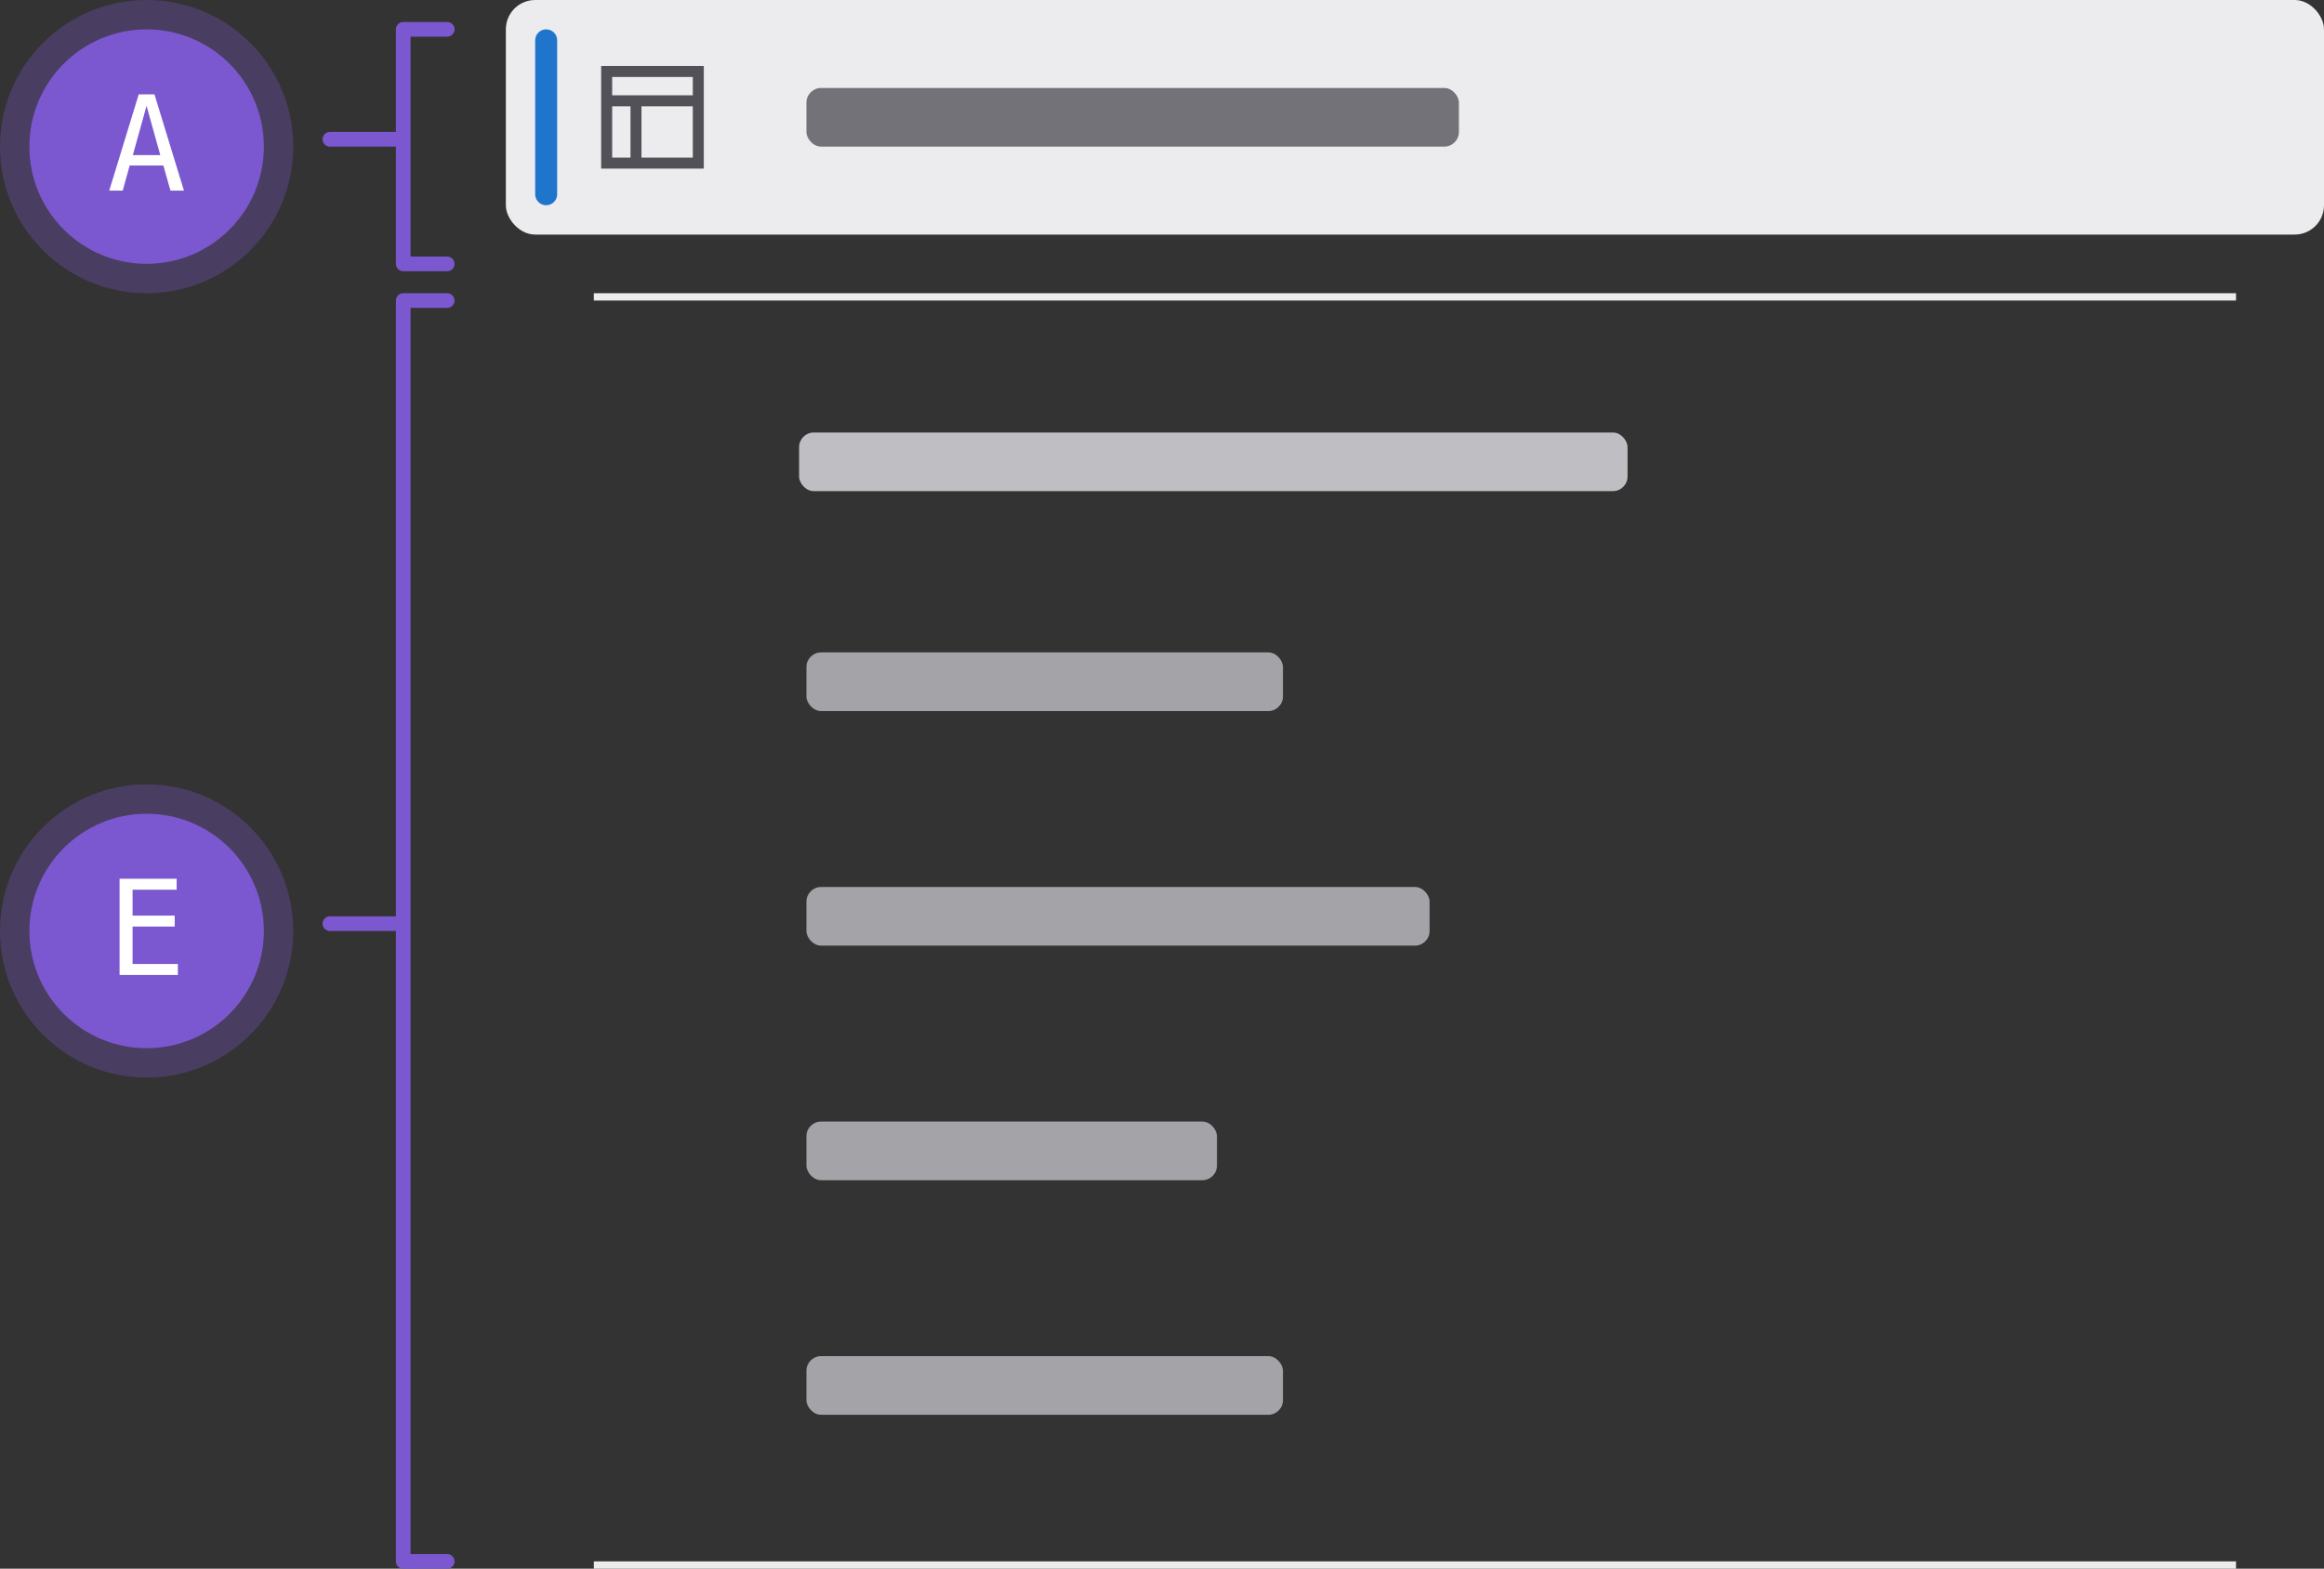 <svg width="317" height="214" viewBox="0 0 317 214" fill="none" xmlns="http://www.w3.org/2000/svg">
<rect x="0" y="0" width="317" height="214" fill="#333333" stroke="none"/>
<g style="mix-blend-mode:multiply">
<rect x="69" width="248" height="32" rx="4" fill="#ECECEF"/>
<path fill-rule="evenodd" clip-rule="evenodd" d="M94.5 10.5L83.5 10.5V13L94.5 13V10.5ZM94.5 14.5L87.5 14.5V21.5H94.5V14.5ZM86 14.5H83.5V21.5H86V14.5ZM83.5 9H82V10.5V21.5V23H83.5H94.5H96V21.5V10.5V9H94.5L83.5 9Z" fill="#535158"/>
<path d="M73 5.5C73 4.672 73.672 4 74.5 4V4C75.328 4 76 4.672 76 5.5V26.5C76 27.328 75.328 28 74.5 28V28C73.672 28 73 27.328 73 26.5V5.5Z" fill="#1F75CB"/>
<rect x="110" y="12" width="89" height="8" rx="2" fill="#737278"/>
</g>
<rect x="81" y="40" width="224" height="1" fill="#ECECEF"/>
<rect x="109" y="59" width="113" height="8" rx="2" fill="#BFBFC3"/>
<g style="mix-blend-mode:multiply">
<rect x="110" y="89" width="65" height="8" rx="2" fill="#A4A3A8"/>
</g>
<g style="mix-blend-mode:multiply">
<rect x="110" y="121" width="85" height="8" rx="2" fill="#A4A3A8"/>
</g>
<g style="mix-blend-mode:multiply">
<rect x="110" y="153" width="56" height="8" rx="2" fill="#A4A3A8"/>
</g>
<g style="mix-blend-mode:multiply">
<rect x="110" y="185" width="65" height="8" rx="2" fill="#A4A3A8"/>
</g>
<rect x="81" y="213" width="224" height="1" fill="#ECECEF"/>
<line x1="1" y1="-1" x2="10" y2="-1" transform="matrix(1 4.53408e-09 -1.68562e-06 1 44 20)" stroke="#7B58CF" stroke-width="2" stroke-linecap="round"/>
<path d="M61 4H55V36H61" stroke="#7B58CF" stroke-width="2" stroke-linecap="round" stroke-linejoin="round"/>
<circle cx="20" cy="20" r="16" fill="#7B58CF"/>
<circle cx="20" cy="20" r="18" stroke="#7B58CF" stroke-opacity="0.3" stroke-width="4"/>
<path d="M19.991 14.442L18.119 21.157H21.863L19.991 14.442ZM18.919 12.878H21.072L25.089 26H23.252L22.285 22.581H17.689L16.739 26H14.902L18.919 12.878Z" fill="white"/>
<line x1="45" y1="126" x2="54" y2="126" stroke="#7B58CF" stroke-width="2" stroke-linecap="round"/>
<path d="M61 41H55V213H61" stroke="#7B58CF" stroke-width="2" stroke-linecap="round" stroke-linejoin="round"/>
<circle cx="20" cy="127" r="16" fill="#7B58CF"/>
<circle cx="20" cy="127" r="18" stroke="#7B58CF" stroke-opacity="0.3" stroke-width="4"/>
<path d="M16.309 119.878H24.096V121.372H18.084V124.905H23.832V126.399H18.084V131.506H24.263V133H16.309V119.878Z" fill="white"/>
</svg>

